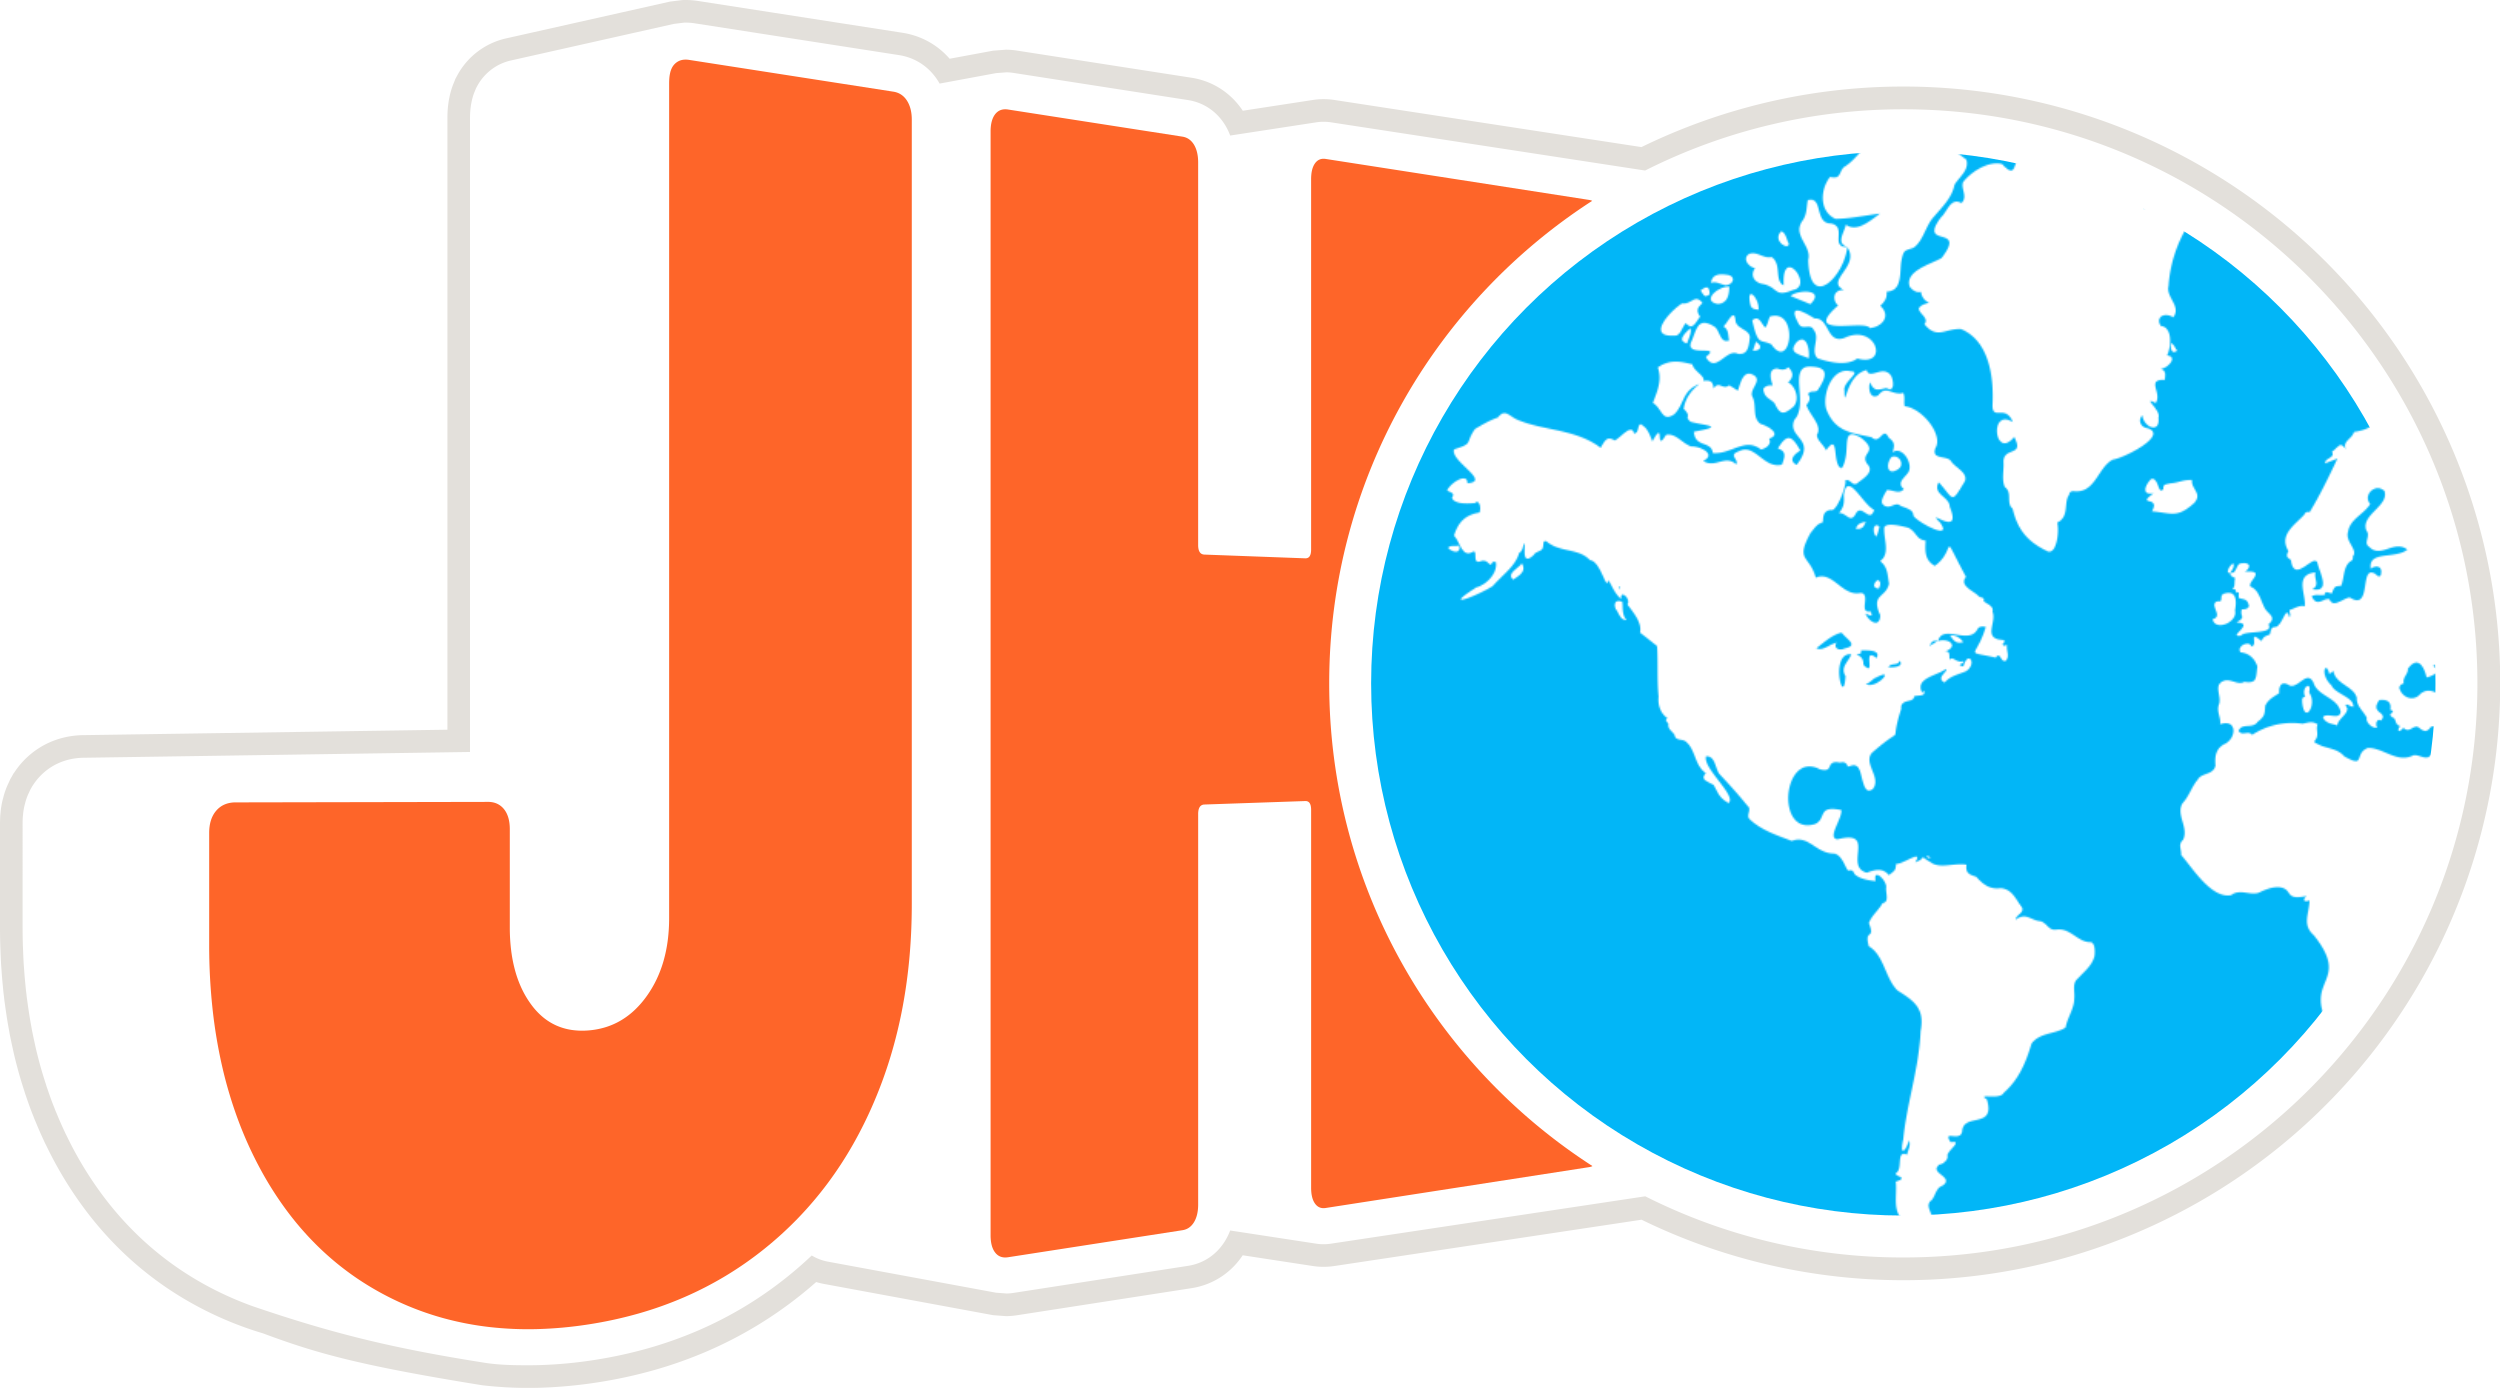 <svg xmlns="http://www.w3.org/2000/svg" id="jh-logo" viewBox="0 0 1624.781 902">
  <defs>
    <style>
      :root {
        --orange: #fe6529;
        --blue: #02b6f7;
        --white: #e3e0db;
      }
      circle#earth {
        fill: #02b6f7;
      }

      path#outer-stroke {
        fill: #e3e0db;
      }

      path#letter-j,
      path#letter-h {
        fill: #fe6529;
      }

      symbol#continents path {
        fill: white;
      }

      mask#continental-mask g {
        animation-name: rotate-earth;
        animation-iteration-count: infinite;
        animation-duration: 30s;
        animation-timing-function: linear;
      }

      @keyframes rotate-earth {
        from {
          transform: translateX(0%);
        }
        to {
          transform: translateX(-76.25%);
        }
      }
    </style>
  </defs>

  <symbol id="continents">
    <path d="M371.6,761.2h0c.71-.07,2,.57,1.76-.52C372.69,760.78,371.43,760.15,371.6,761.2Zm-58-373.59c-2.25,3.91,1.94,5.42,5.1,3.87,9.57-2,1.66-5.8-1.79-10.3-5.73,1.17-10.87,5.76-16.45,10.16C304.91,393.13,308,389.34,313.56,387.61Zm368.67,26.52c-1.73.53-3.35,1.8-2.75,3.49,1.87,5.91,9.18,8.61,13.58,3.3,8.86-7.21,16.71,8,26.06,1.59,9.32-4.08-7.56-10.77-10.48-14.6-4-2.89-7.56,2-11.64,2.28-1.37-6.32-5.49-14.63-12.1-5.55h0C685.11,408.3,681.31,410.23,682.23,414.13ZM366.4,763.77c-1.34,1.34-2.9,2.64-.11,3.34C366.29,765.85,367.38,764.3,366.4,763.77Zm649.38-313.26v.05c1,.16,2,.34,3.2.62C1018.28,449.14,1018.28,449.14,1015.78,450.51ZM711.7,401.58c-1.93-1.72-2-2.46.21-3.62-3-.62-7.14,3.6-10.55,4.71C704.91,406.54,709.36,405.59,711.7,401.58ZM172,351.14c.39.42.39,1.87,1.06,1.55C172.76,352.13,172.9,350.61,172,351.14Zm147.44,58.24c-3.7-5.82,2.07-9.35,3.73-14.16h0C308.85,393.76,318.24,431.47,319.44,409.38Zm35.17-9.94c-1.11,3.51-5.56,1.05-7.35,4.18C350.07,404,357.78,403.38,354.61,399.44ZM226.88,217.92l.26-.2h0l-.2.15ZM332.57,414.49c6.28,4.15,20.21-11.25,6.79-4.15C337.08,411,335.63,413.89,332.57,414.49ZM331,402c9,9.22-1.34-12.38,8.58-4.29,3.2-5.66-6.64-5-10.23-5,1,2.69-1.37,2-2.78,2.82h0C330.45,396.68,331.19,399.43,331,402Zm43-12.06c2-1.3,3.94-2.53,5.42-3.52C376.24,386.39,375.68,386.49,374,389.94Zm326.66,69.22c1.86-4.71,9.07-19.7-.71-16.81-2.6,3.34-3.94,3.52-7.38.95-3.63-3.66-6.37,4-10.56-.32-3.06,3.63-4.43,2-2.11-1.12-4-.95-1.72-4.33-5.27-5.84a3,3,0,0,1-1.23-1.55c1-1.48,3.48-2.25.1-3.1,1-5.38-2.32-7-7.14-6.4-6.61,8.94,6.09,7.42,1.16,13.3-3.06-1.65-3.83,2.57-2.56,4.71-3.52.49-7.67-3.9-6.72-6.47-2.32-4.54-6.93-7.74-6.51-13-2-7.6-13.79-8.76-15.23-17.48l-2.64,2c-2-9.14-6.75-.17,1.51,7.53,1.87,5.14,15,7.78,14,13.86-2.46-.53-6.72-3.69-3.87.91.25,4.16-5.73,6.51-6.5,11.15-3.38-1.23-7.46-1.16-9.32-5.34,2.6-3.45,10.76,2.18,11.53-3.41-1.86-9.54-15.16-10.24-17.69-19.24-4.47-8.55-10.27,5.1-16.07,1.72-4.68-2.88-6.58.81-6.13,5.28-3.69,2.35-7.28,4.15-9.14,8.3-.32,5.24-.18,6.72-5,10.41-3.13,4.78-9.88.24-12.31,5.77,2.46,3.83,6.12-.57,8.83,2.64a47.56,47.56,0,0,1,32.8-7.27c3.73-.74,6.23-1.87,9.75.42-1.58,3.48,1.69,7.42-2.39,11.29,6.43,4.93,14.49,3.38,19.69,9.5,14.21,8,6.16-1.72,15.2-5.38,9.85-.6,19.17,10.23,29.79,4.68,4.06-.77,9.55,4.78,12.12-1.69Zm-84.42-32.89h0c0-1.51-.39-3.34,2-3.34-3.17-6.12,4.5-11.11,2.5-2.85,5.59,7.57-3.13,21.5-4.5,6.19ZM830.8,235.17c-2.78,4.08,4.47,6.55,6.86,5.56C835.2,239.08,832.07,238.2,830.8,235.17ZM777,404.47c-4.78,8.79,7.32,11.36,8.48,2C782.09,399.05,785.15,399.68,777,404.47ZM751.59,470c-11.89-14.7-4.85,14.28,1.79,10.31,2.78,2.53-1.61,8.4,4.44,7.28,5.1,0,6.86-4.63,10.52-6.49C759.86,478.75,752.49,475,751.59,470Zm-46.18,20.61c8.05,13.26,6.68,24.06,22.54,34.43h0c-.28-11.46-7.31-19.38-13.26-27.5C714,485.37,688.1,457.47,705.41,490.61Zm41.43-58.4c-1.83,7.53,8.86,9.78,14.46,8.13,2.74-8.47-10.73-16.14,1.58-16.39h0c-2-3.48-3.2-4.25-5.24-.28-2.78-3.66-2.22-7.42-5.52-10.59-2.25-1.54-5-5.62.28-4.81.6-5,5.59-2.68,9.07-2.82a8,8,0,0,0-14.17-5c-4.47,4.19-10.27,5.14-5.91,12.49C741.39,421.27,753.59,424.94,746.84,432.21ZM634,359.49c2.28,6.05,8.93-.74,13.15-1.19,15.09,9.6,5.56-23,17.17-14.92.74,1.41,3,1.8,3.09-.17,1.23-5.07-3.06-6.33-6.61-3.48-1.93-12.1,15.58-6.16,23.81-12.49-8.61-6.79-17.3,6.08-24.94-1.94-3.87-2.42,1.27-7-1.68-10.41-4.08-10.27,14.87-16,11.74-25.71-5.8-5.7-14.38,2.64-9.28,8.37-4.12,6.75-13.12,9.74-14.39,18-2.14,6.61,6.79,11.57,3,16.25.66,2.22-1.09,2.71-2.15,3.52-4,3.8-3.38,10.48-5.31,15.37-3.59.32-4.43,0-6,4.92-1.72.11-4.92-2.25-4.47.81-3.22,1-5.47-.67-8.74,1.14h0C626.09,365.26,630.1,358.16,634,359.49ZM0,0V820H1252V0ZM1056,191c3.66,3.52,8.83,3.52,13.37,5.38h0C1070.36,210.8,1053.1,197.85,1056,191Zm-25-8.5c4.47,4.38,6.68,7.7,9.32.38,3.09,4.15,15.37,6.3,8.83,12.77v.07c-4.61,7-9.53,2.73-15.92,7C1022.76,204.8,1022.8,185.77,1031,182.5Zm3.47,24.84h0c3.65-.75,3.93-.49,3.51,3.91,14,1.49,9.18,16.21-2.6,5.49,1.54-3.31-.88-5.81-1-9.4ZM923.62,148.65c.88,10.31-12.8,4.84-17.83,10.95v.05h0v-.05C905.53,146.19,916.53,118.85,923.62,148.65Zm-35.45-44.22c5.8-7.49,7.81-1.23,11.68,4.41,1.09,3.57-2,7.3.46,11,4.6,4.18,9.53,6.64,7.24,13.93,1.9,16.1-8.12,14.31-17.59,5.24-.7-6.37-7.77-6.19-9.63-11.19C877.69,120.19,884.51,111.11,888.17,104.43ZM782.5,107.35c6.47,1.51,9.61-18.22,14-9.22,6.83,16.21-9,5.42-7.07,16.15-2,9.25-9.49-.45-16.07,8.55-10.62,2.85-4.5-9.27,2.82-7.64,2.11.28,1.65-3.2,2.32-4.78C778.66,108.16,780.6,107.74,782.5,107.35Zm-13.71-3.48c-1.06-6.93,2.5-10.52,7.25-15.37,5,8.3-3,13.61,0,19.9.87,2.26-5.88,4.37-8.06,4.26C760.66,111.39,760.84,103.13,768.79,103.87Zm-8.36,10.82a1.22,1.22,0,0,1,.27-.41,1.27,1.27,0,0,1,1.8,0h0C772.5,121,752.75,124,760.43,114.69ZM754,233.13c3.63-5.17,1.63-12.1,7.63-15.87,1.09-2.07-1-4.85,1.62-7.24,4-3.68,1.86-10.68,5.13-13.68,8.51-5.63,13-16.68,25.08-15.16,5-2,13.3-15.41,16.67-3.84-1,10.6-18.32,11.52-24.51,20-8,12.19-25,30.48-14.67,45C779.48,252.05,750.64,242.45,754,233.13Zm-14.78-126c8.52,10.29,7.21-2.25,14.39,4.29-2.06,3.49-5.35,6.23-3.73,10.7-4.89,3-12,1.76-10.83-4.82-9.8.07-5.29-6.79.12-10.13Zm6.69,156.17c-3.42-4.78-2-5.44.84-8,5.25,2.44,4.73,6.7-.89,8ZM625.6,130.56c2.11-4.69,10.37-3.69,14.56-1.69,1.65-4.14,2.32-6.92,7.24-4-1.3-6.23,2.92-7.63,7.57-10.63,2.35,5.28,4.15,6.26,8.23,1.94,21,2.94,17,17,1.44,22.94-7.25.14-15.41-13.47-12.66-1.34,9,5.33,8.33,13.47,15.47,20.33,6.44,4.61-5.84,14-11.11,8.23,4.82-3.72-1.54-22.3-4.54-13.72-2.22,8.8-4.51,17.56-6.51,26.42-4.11-2.39-16.6-16.64-8.76-24.48C626.33,152.56,624.89,139.28,625.6,130.56ZM576.92,336.09c5-.81,6.68,2.28,2.11,5.48,15.72-1.26-.84,7.74,4.4,10.1,4.57,2,6.08,9.07,8.4,13.47,2.15,4.05,8.23,5.88,2.43,10.62,4.08,6.93-15.16,3.66-17.83,7.36-9.61,1.33,10.09-8.2-3-8.59,6.9-3.87,2-3.34,3.59-8.58,2.36.2,5.84-.6,4.11-3.8-.91-2.95-3.48-2.64-5.69-3.34-1.27-.84.95-5.17-1.9-3.55-.57-1-.18-3.06-2.78-2.18,2.32-2.54,1-3.8,1.93-7.39-1.44-.81-3.48-1.16-3.09-3.52C574,343.34,572.9,336.05,576.92,336.09Zm-5.48.07c.95,2.71-.94,4.29-1.94,6.12C566.06,343.09,568.94,337.25,571.44,336.16Zm-10.08,24.62c4.14.67.71-3.69,3.94-4.89,8.65-2.85,8.34,5.45,7.25,10.9,2,7.29-12.56,13.93-14.56,5.67C565.65,370.56,554.85,362.47,561.36,360.78ZM309.36,85c7.1,1.48,5.41-2.15,8.83-6.26,10.2-6,14.48-18.43,26.48-20.72,8.68.44,16.68-.65,25.68-1C381.82,59.38,389.24,67.33,398,73.8c1.9,6.89-4.54,11-7.74,16.28-1.72,8.44-7.56,13.93-13.19,20.54-5.68,5.91-7,16.11-13.68,20.55-6.12,1.78-6.23,1.81-7.57,8-1.51,7.53,1.06,19.91-9.67,20.4.39,4.12-1.12,6.22-4.12,9.22,7.18,6.49,1.38,13.58-6.82,14.49-2.61-6-45.34,6.89-20.61-14.7-4.19-4-2.89-10.67,3.9-10-12.84-6.22,10.9-15.4,2-28.1-7.29-2.46-2.22-8.65-.78-14.46,7.16,5.21,15.69-2.57,22.16-7.21-9.83,1.2-19.23,3.31-29,3.45C302.25,107.31,302.89,93.28,309.36,85Zm78.51,184.54c2.56,4.29,11.18,7.45,9.18,13.12-9.32,15.58-6.93,11.77-17.06.77-4.36,7.88,7.1,9.32,7.17,15.94,8.85,21.59-17.23-.85-6.15,10.41,8.52,12.2-15.62-.78-17.48-4.72,0-4.71-6.48-4.81-9.54-7.1-2.85-.9-5.45,2.34-8.58,1-4.92-1.83-.81-7.21.92-10.51,3.65-.11,8.26,3,11-.6-4.57-3.77-.42-6.61,2.43-10.2,4.61-5.38-3.52-18.4-9.75-13.65,1.31-4.36,1.61-6.65-2.39-9.36h0c-4-8.28-5.55,4.94-11.25-.49-13-2.88-23.67-3.34-29.44-18.18-2.78-9.32,3.66-27.66,15.79-24.66,7.86.14-5.3,6.82-4,12.59.36,14.46.57-10.48,14.46-13.36,1.86,6.75,10.73-3.94,15.86,3.69,1.48,2.48,2.82,11.23-2.91,8-4.93.6-8,3.09-10.77-3.84-1.44,4,0,11.61,5.42,8.48,4.92-6.89,9.35.49,16.18-1.51,1.34,2.92.17,5.8.91,8.62,11.61,1.44,25.29,18.78,19.95,27.33-2.72,7.61,7.18,4.55,10.05,8.21Zm-38.6-2.44c4.81-2.15,8.82,4.6,4.6,7.66-7.28,5.08-8.51-2.83-4.6-7.68Zm-9.77,51.53c-2.16-.88-3.06-9.61,1.94-6.55a22.25,22.25,0,0,1-1.94,6.53Zm1.66,33.9c-4.6-.14-3.52-3.94-.6-5.66,2.44,1.81,1.16,3.69.6,5.64ZM326.58,303c-4.05,8.16-6,.21-11.5.43,3.2-3.47,3.65-6.83,3.2-11.47,2.22-16.64,12.31,6,19.77,9.39C335.37,310.16,330.52,298.1,326.58,303Zm6,6.2h0c-1.62,4-2.82,4.85-6.44,4.44,1-3.19,3.4-4.07,6.4-4.49ZM298.83,184.56c-2-4.72-7.18.21-9.68-3.84-8-14.21,3-8.19,10.13-3.76,9.89-.62,7.64,17.06,19.6,12.59,20.61-9.6,29.37,19.24,8.19,13.47-6.72,5-18.18,2.5-25.78-.14C296.22,197.92,303.22,189.9,298.83,184.56Zm-40-6.4c4.43-3.56,5.7,2,8.34,4.67,1.58-1.14,2.07-5.2,3.2-7.14,19.24-5.45,13.68,36.65.88,18.12C264.18,190.16,262.63,195.43,258.83,178.16Zm.4,19.87c.78-2.39,1.38-4.12,1.94-5.88,4.06,2.22,3.94,5.77-1.94,5.85Zm-1.87-31.1c-2.26-11.88,6.26-2.77,5.52,4.37C258.7,170.73,258,170.24,257.36,166.93Zm14.77,53.52c-1.37-3.9-3.23-11.11,3.17-10.9,2.57.92,4.82,1,7-.84,3.69,3.55,3.13,6.86-.21,9.78,5.73,2.93,8.08,13.38,2,17-5.59,4.61-7.73,3-10.73-3.39-3.09-3.31-6.54-3.27-7.38-9.18,1.48-2.47,3.69-2.47,6.15-2.47Zm11.55-58.09c4.91-4.32,23-4.5,12.91,5.31h0c-4.09-1.67-8.22-3.37-12.91-5.31Zm4.05,29.94c6.5-5.81,8.65,5.45,7.77,10.55h0c-6.23-2.75-13.77-3.29-7.77-10.55Zm3.69-78.77c3-4.08,2.57-8.72,3.49-13.47,10.28-2.71,4.09,15.16,15,15.16,10.94,2.15-1,15.48,10.65,15.34-1.83,18.72-24.58,42.28-25.34,8.27,2.43-9.12-10.58-15.83-3.8-25.3Zm-13.8,6.76c3.16,1.13,3.34,5.21,4.88,7.81h0c.74,5.07-11.11-1.23-4.88-7.81Zm-21,14.85c5.1-2.18,9.56,3.16,14.73,1.9,6.83,4.46,1.69,15.79,7.92,18.39-1.55-26.87,19.91.53,6.11,3-12.87,5.36-9.29-2.1-20.37-4-5.06-1.13-7.63-5.59-4.39-10.13-4.14-.86-8.44-6.16-4-9.16Zm-8.69,43.17c.46,5.51,9.33,5.75,9.33,11-.64,5.2-.95,11.57-7.78,10.65-7.53-3.87-14.35,13.5-20.86,2h0c11.46-8.58-15.34,1.2-9-10.71,3.27-8.34,4.29-15.15,14.35-9.15,4.12,2.5,3.55,11.26,9.85,9.15-.88-3.2.07-6.68-3.69-9.08,2.87-2.66,7-12.3,7.8-3.86Zm-31.45,14.81c-7-1.58-1-7,2.15-9.78,1.05,2.52-1.27,6.81-2.15,9.78ZM242,148.56c6.08.4,5.34,6-.22,6.83-3.62-.42-5.78-2.71-9.78-1.59C232.77,148.39,237.1,147.86,242,148.56Zm1.87,7.75c0,5.34-1.13,10.83-7.39,11.25-11-1.86.19-11.71,7.41-11.25Zm-12.74,5c-3,1.87-3.24,1.76-5.87-2.6,4.31-3.14,5.68-2.54,5.89,2.63Zm-18,5.88c6.61.8,8.23-6.58,13.4-.25-3.38,3-4.4,4.85-1.58,8.9-2.89,3.34-4.65,9.32-9.33,4.18-2.53,2.57-3.44,8.83-7.8,8.09-18.07,1-2.14-16.22,5.36-20.89Zm-15.69,41.6c7.67-5.34,14.6-3.94,22.51-2,.63,4.45,9.06,7.85,6.91,11.05l.18-.12.4-.3-.35.27.36-.24c3.76-.21,6,.08,6.17,5.14,3.55-5.59,6,1.23,10.23-2.22l5.63,3.52c1.82-5.41,3.71-14.6,11-9.6,4.31,3.55-3.49,8.72-1.69,13.3,3.23,5.62-.37,14.21,5.63,18,4.71,1.27,13.85,6.72,5.34,9.5,1.94,3.37-1.9,6.47-5.34,7-10.24-8-18.86,3.13-31.17,2.39-1.12-8.34-11.54-3.17-12.38-13.9,20.37-3.69,9-3.65-2.11-6.43-4.75-4.22,1.41-2.36-4.5-8.48,1-6.95,5.13-12.16,10.26-16.14-11.39,4.45-9.52,12.53-16.18,19.54-8.26,5.79-7.88-3.52-14.1-7.21,3-8,6-14.64,3.25-23ZM61.26,326.17c.67-2.15,4.82-.92,7-1.65C69.91,330.17,63.83,329,61.26,326.17Zm42.24,20.54c-4.75-3.83,3.27-7.21,5.56-10.59,3.17,5.38-1.69,7.81-5.56,10.59Zm66.62,19.14c-1.62-3.87.18-6.51,4.29-4.61.35,3.94-.39,8.23,2.71,11.75-4.18.14-4.89-4.58-7-7.14ZM481.24,591.34c-1.44,6.16-6.72,10.1-10.73,14.53-4.11,3.24-1.86,8.65-2.43,13.15,0,6.58-4.43,12.21-5.62,18.79-6.86,4.43-16.57,3.09-22.13,10.41-3.52,11.85-8.12,23.32-18.08,32-2.32,5-18-.07-10.94,4.32,5.88,19.67-15.47,8.23-16.07,20.83-1.37,7.24-13-1.55-7.49,7,9.07-1.44-3.31,6-2,9.18.25,2.25-2.88,5.1-5.27,5.31-7.36,5.63,9.7,7.71,2.39,13.51-4.79,1.62-4.68,6.16-7.39,9.53-4,2.82-1.12,6.47-.1,10.06.31,5.95.84,7.21,5.27,10.13,8.94,2,2.32,6.3-3.69,6.58-1,6.37-13.4-4.33-16.71-6.75-2.85-1.34-3.13-1.8-2.78-4.79-4.57-4.18-2.11-1.4.78-2.11-8.87-3.66-5.07-16.07-6.12-25.08,9.63-3.13-2.36-3.09.45-5.87,4.22-2.53-.6-14.81,6.93-11.61.42-3.09,2.5-5.73,1.27-9.35-2.68,8.16-6.19,10.23-3.8-.78,2.29-23.53,10.23-45.83,11.25-70.1,2.75-14.42-3.55-19.38-14.91-26.42-8.09-7.81-8.76-23-18.71-28.77-3.34-12,4.57-3.62,0-15.09,1.83-5,6.16-8.12,8.94-13,4.68-.64,1.76-6.86,2.32-10.24.42-4.61-8.79-13.15-6.86-4.08-4.4-.42-10.83-1.44-13.82-4.71-.43-1.41-1.34-2.68-3.45-2.18-1.79,1.26-3.76-10.34-9.92-11-11.71-.11-16.39-12.38-27.26-8.2-9.6-3.62-20.4-7.14-27.79-14.49-1.83-2.64,2-6.23-1.23-8.55-5.73-7.17-11.92-13.93-18.11-20.5-2.78-3.8-2.57-11.89-8.66-11.44-2.25,7.74,20.44,25.89,14.6,30.39-6.54-3.9-6.58-6.64-9.67-11.78-4.82-2.74-8.69-3.55-5-7.7-7.49-4.89-6.5-15.34-13.19-20.61-2.07-1.69-6.4-.29-7.07-3.87-1-2.54-4.75-3.94-4.08-7.28-.24-1.52-3.16-2.33-.56-3.94-4.57-2.89-6.44-8.62-5.84-14-1.09-10.63-.32-22.94-1-32.89-3.83-3-7.14-5.77-11.08-8.69,1.27-6.54-3.76-12.35-8.19-18.33,2.63-3.51-5-10.23-4-3.51-4.23-3.41-5.77-8.16-8.34-12.31-1.41,8-4.75-12.24-12-13-7.49-8-19.35-4.75-28-12-2.78-1.41-2.11,1.83-2.57,3.62-.49,3-4.57,2.36-6,5.07-7.7,7-5.55-3.31-5.8-7.74-1.72,2.11-.84,4.82-3.52,6.15C104.61,338.14,98.21,342,90,351c-9.67,6.05-34.22,15.83-10.52.77,6.58-1.82,13.83-9,12.77-16.39-2-.49-2-.49-3.45,1.8-1.93-1.48-3.09-3.45-6.22-2.54-6.65,3-1.13-8.89-6.12-5.62-6.3,3.13-7.74-7.18-11.47-10.87,2.71-9,7.63-13.61,16.5-15,1.37-2.92-.18-8.94-2.78-6.23-4,.35-13.89,1.09-15.06-3.58,2.26-2.61-.94-3.52-3.13-4.44,1.55-4.64,13.3-12.34,13.16-4.85,15.93-1-11.43-14.42-8.65-22,13-4.12,6.82-3.49,13.54-13.19,5-3,9.46-5.63,14.91-7.5,4.5-5.91,7.39-1,12.17,1.2,16.82,7.49,38.34,6,54.66,18.5,3.45-6.4,4.75-7.1,9.15-4.82,3.76-1.58,11-11.54,12.56-4.36,3.27-.84,2-4.54,4-6.23,4.47,2,6,6.34,7.88,11.22,8.58-15.65,1.16,8.45,8.9-4.25,6.26-1.3,10.55,5.63,16.28,7.53,5.39-.32,17.06,5,7.81,9.42,8.13,5,14.21-4.36,21.53,2.25,1.9-3.69-5.91-5.94,2.22-8.72,9.92-4.92,15.75,11.82,27.5,8.9,1.69-5,3.34-8.34-2.67-10.59,6-9.6,8.93-8.69,14.6,1.41-3.87,2.36-8.09,6.26-2.43,9.32,13.68-17.34-6.51-17.2-1.44-29.3,9.6-10.13-4.4-34.72,10.13-34.61,12.45.24,11,6.08,5.38,14.84-1.51,2.71-4.89,0-6.61,3.06,1.79,2.43,1,4.82-1.06,7,1.62,6.26,10.76,13.54,6.79,19.45-.11,3.38,4.4,6.65,6,10.06,9-12.52,3.52,10.1,10.13,11.72,6.86-10.7-1.83-28.32,12.56-19.81,12.24,9.64-1.06,9.39,3.9,16.85,5.31,5.24-2.5,9.57-6.26,12.59-3.31,2.47-4.75-3.37-8-1.68,1.72.95-5.35,20.92-9.15,19.1-4.75.52-5.17,3.72-5.28,8-4.15,1.27-5.27,3.76-8,6.93-10.13,18.54-.84,14.07,3.38,29.09,11.25-4.71,17,12.52,29.19,9.92,7,.6-1.83,13.54,6.4,12,1.8,4.15,0,2.64-3.34,1.41,2.67,6,9.67,9.25,9.6,1-6.26-13.86,3.7-11,5.77-20.4-1-5.56-.77-11-5.84-14.67,6.86-4.64,2.22-14.53,2.71-21.67.42-4,14.14-.67,16.25.28,4.93,2.89,4.72,7.5,10.66,8-.35,6.93-.74,12.6,5.94,16.5,14.92-10.8,3-24.69,20.3,7.14-4.78,5.73,5.14,9.18,8,12.35,1,1.3,4.5.63,3.37,3.37,2.32,2,6.86,3.2,5.84,6.93,2.64,6.3-4.85,15.13,3.13,17.8,2.29.78,7-.14,3.41,3.13.57,2.22,2.18.39,2.89.85-.53,3.94,1.86,6.75-.6,9.88-3.24,2.29-3.9-6.54-6.65-1.83-20.93-4.82-12.84,1.09-6.54-20-2-.36-4.19-.53-5.42,1.51-5.38,10.55-22.69-3.69-25.6,7.67,7.28-2.25,13.89,3.66,4.22,6.89,3.8-.88,3,2.29,3.23,5.38,2-3,4.4,2.29,8.8.85,1.61,1.65-5.88,2.25.28,3.3,2.74-10.55,9.18-2.11,1.83,3.13-4.79,2.15-10.42,3-14.11,7.46-6.26-3.31,3.06-7.56.78-8.83-5.25,4.29-20.69,5.88-15.27,15.58.28-.84.25-1,1.2-1.3,1.12,3.77-4.19,2.57-6.58,3.52.28,4.47-9.11,1.2-8.34,8.13-8.69,27.19,4.47,8-19.06,28.59-5.74,6.83,6.29,15.9.74,23.36-6.83,5.52-6.62-10.31-9.68-13.93-2-2.32-4.11-1.16-6.68-.49-.81-2.54-2.5-3.34-5-2.61-10.38-2-3.1,7-13.23,4.3-24.19-12.41-29,43.38-3.33,35.71,8.16-3.3,1.16-12.56,17.34-9.18.63,5.74-9.6,18.33-2.46,19,25.71-6.54,3.73,17.8,19,21.7,5.27-1.9,10.27-3.37,14.35,1.59,4.29-3.2,4.29-3.2,4.75-7.39,4,.74,18-10.1,12.38-.92,8.83-3.27.74-5.38,10.73.39,5.38,3.8,15.51-.17,22.58,1.16-.78,5.52,2,6.47,6.29,7.81,4.08,4.5,8.52,8.44,15.73,7.46,7.88.31,10.34,8,13.89,12.2,2.18,3.77-3.83,5-4,8.27,6.82-5,9.53.39,16.28,1,4.54,1.41,5,6.23,10.31,5.42,9.35-1.24,13.89,8.61,22.51,8.19C481.63,583.19,481.63,588.56,481.24,591.34ZM396,387.27c-4,1.07-5.73.17-8.58-4.3C391.26,382.62,393.73,384.56,396,387.27ZM374.5,527.08c-.33,1.48-1.46.11-2.36-.21C372.42,525.54,373.65,526.87,374.5,527.08Zm93.26-237.84c-1.69-.07-2.81.45-3,2.35-3.8,5.1.46,14-7.77,18.12,1.58,4.85-.32,22.3-7,18.22-12.06-5.88-18.78-13.62-21.91-27.26-4.54-3.73,0-10.48-5-14-2.43-4.82-.53-11.36-1-16.7.35-9.92,13.79-2.82,7-16-12.88,15.62-16.58-19.31-.88-9.63-4.86-12-13.26-.56-13.23-10.94.95-18.32-2.11-41.89-20.51-49.56-10-.56-15.65,7-23.77-3.2,5-5.52-12.52-9.78,3.09-13.89a8.5,8.5,0,0,1-5.27-7.07c-3.38.7-5.46-1.13-7.32-3.27-3.59-10.24,13.68-14.71,20.68-18.72,17.06-22.19-15.83-5.73-.45-26.38,4.36-3.87,6.15-13.19,13.36-9.32,4.29-4.25-.46-9,1-13.57,5.41-7,16.77-14,25.36-11.82,12.73,13.5,3.37-10.17,19.87-3.13,1.2-19.32,23.15-28.13,38.9-32.13,12.84,1.69,30.71.14,34.4,16C536.4,69.69,525,79.75,504.15,79.22c-1.41-.21-3.1-.67-4.75,1.23,8.62-.39,12.42-.1,11.26,9.46,4.88.11,4-3.73,4.25-7.35,4.75-1.09,9-3.48,8.65,3.27-1.38,7.27-9.47,11.25-10.31,19.58,8.09-1.51,11.47-7.59,15.3-13.47,6.65,5.91,6.61-5.2,12.52-4.18,10.27,1.9,17.13,10.13,8.79,17.8A86.79,86.79,0,0,0,529.36,156c-1.79,7.18,8.62,13.33,3,20.23-5-3.38-11.67-.71-8.16,5.52,8.13,1,6.79,13.65,4.26,19.31,7.17.63.63,8.26-4.12,8.69,4,1.54,2.64,4.29,2.68,7.1-12.56-.42-1.62,8.41-6,15.09-9.5-4.71,3.73,4.72,1.79,9.5,1.27,10.59-9.57,6.44-10.48-1.55-3.34,3.62-.67,8.06,3.62,8.48,13.4,4.54-15.33,19.31-22.86,20.36-9.81,5.13-11.26,22.12-25.33,20.51Zm67.3-91.35c-3.77,2.67-4.56-1.23-4.07-4.93,2.22,1.16,2.64,3.45,4,4.93ZM518.59,302.32c5.91-10.49-10.83-3.1,1.1-11.72-8.17,1.55-5.62-5.34-1.62-9.28,5-1.45,4.5,11.15,7.91,6.47-.32-3.34,2-2.89,4.22-3.62h0c7.16-.65,7.53-2.29,14.42-2.23-.73,5.88,6.9,8.62,1.52,14.88C534.7,307.17,531.22,303.32,518.59,302.32ZM738.05,649.56c-13.9,2.65-10.24-14-7.39-21.35-1.3-4.43-1.69-9.57,3.31-11.78,10.9-3.8,14.14-22.48,17.48-.81C743.36,624.06,746.88,642.1,738.05,649.56ZM848.19,547.27h0c-7,2-5-10.27-3.33-13.15C848.54,536.9,855.05,544.42,848.19,547.27Zm204.6,170.39c-2.43-12.38-7.07-10.17,5.1-9.92,8.3-1.74.17,17.38-5.1,9.92Zm11.67-22.36c-4,.57-6.26,3.7-9.42,5.88-5.81-6-17.8,2.11-21.32-9.43-3.51-10.83-13.93,7.81-6.75-14.11-10.59,16.47-4.43-2.63-16.43-4.53-8-1.83-20.68-.64-26.48,5.84-3.66,4.29-11.82-.21-15.59,4.64-3.76,3.2-9.49,2-12.1-2.57-.1-3.73,3.1-7,.6-10.83-2.54-8.18-7.7-15.18-6.54-23.18-2.36-19.07,23.29-11.15,27.58-23.67-1.06-3.68,3.13-5.89,4.53-1.88,0-2.13-.52-4.17,2.29-4,2.43-3.87,9-11.15,12.73-4.75,2.89,2.11,6.23-4.08,6.65-6.72,10-3.65,7.21-2.56,18.43-1.12,8.76.18-9.25,8.65,4.33,12.91,17.11,13.93,7.91-11,16.11-17.52,3.55,15,8.87,8,10.87,21.74,1,7.28,9.74,7.91,11.11,14.91,4.54.6,11.47,12.42,12.63,17.31,3,14.56-8.16,29.33-13.23,41.08ZM972.91,506c2.14-.38,4.25,2.08,6.4-.14.8,5.35-2.89,9.92-1.2,14.78h0c1.91.33,3.8.62,5.91,1-.32,6,9,2.85,4.68,11.33-.21,3.09-9.29,3.52-5.1,6.36,12.31-11.22,11.92,13.79,1.55,8.13-2.86-2.29-1.66-7-6.86-2.53-3.34-2.61.91-3.91,2.49-5.74a6.13,6.13,0,0,1-2.14-5.13c-3-1.34-.77-3.8-1.65-5.66,3.79-.67,7.21,2.56,7.56,5.1,1.09-4.37,2.07-8.52-4.64-8.52-5.93-3.34-.32,1.69-4.93,3.1-2.81-3-2.81-3-1.65-7.88C966.4,518.82,973.75,510.94,972.91,506Zm5.2-22.26c-1.58,4.22-3,8-4.5,12.1-3.69-5.84-1.61-11.56,4.5-12.09Zm59.73-70.11c2.85-6.58-1.09-6.54,2.67-10.16,4.36,6,7.11,7.38,14.11,6.75-2.11,1.16-5.46,3.83-.81,3.41-2.64,2.82-7.25,2.08-8.52,6.51-3.48-1.51-4.71-3.17-8.54-1.51,2.87,1.79,3,5.27,3.87,8.61,2.07,6.52-4.4,10.77-3.52,17.52-1.48,6-6.4,4.43-11.93,5.1-2.39,6.65-5.9.85-8.61,5-3.63-1.53-3.06,3.87-6.66,1.42-1,2.78-1.39,5.91-4.39,7.28-3.27.88-2.28-3.66-2-5.66-3.24-.57-2.54-4.47-.18-5.39,6.26-8.26,17.76-4.46,20.26-14.56,10.1,4.36,8.3-12,14-16.32-6.33,2.53-5.87-7.14.25-8Zm30.92,184.85c-8.31,6.65-15.52-10.55-21.43-7.42-2.21,1-.7,4.89-4.53,4.78-2.64-.14-5.49.07-7.35-2.43-3.17-2.78-13.34,1.06-5.49-5.38.24-9.85-28.53-8-17.31-14.56-10.29.32-5.59-11.36,2.55-5.84,1.86,1.65.6,5.52,3.1,7,3,2.11,5.36-2.36,8-3.59,10.41-.77,22.58,4.79,29.51,12.7,2.71,1.13,3.94,2.74,2.5,5.06,3.13,3.74,6.08,7.51,10.45,9.69ZM1004.11,575c5.17,6.9-4.61,2.78-8.24,1.62C997.91,574.39,1002.24,573.44,1004.11,575Zm-5.56-5.77c-8.27-2-1.19-15,.81-6.61-1.23,2.38-3,3.86-.81,6.6Zm-3.84,23.6c-3.9,4.75-19.31,10-8.68,1.13-1.46-.88-1.25-1.41-1-3.23h0c5.56,3.19,3.33,1.22,7.57-1.48-1.54,4.07,3,1.5,2.11,3.57Zm-31-1.44a54.71,54.71,0,0,0,20.17.18h0c-1,5.3-37.52,4.31-20.2-.19Zm10.68,6c-1.49,2.32-3.18,2-6-1.4,2.49-.67,4.24.18,6,1.44Zm7.82-28.49h0V569h0c-9.78,3.33,2,10.07-1.27,15-2.18,0-2.29-2.88-4.78-2.57a4.11,4.11,0,0,0-2.82-4.46c-.56,3.09,1.94,8.09-3.3,6.93-2-11.54-3.19-6.93,1-19.63,4.36-5.39,10.69,2.07,15.93-5,.77,1.12,1.37,1.93,2,2.81-3,7.32-14.21-.74-17.27,5.59,1.84,4.76,9.83-4,10.43,1.32Zm-11.63-38.52c1.54,4.9-4.82,6.53-7.58,9.89v0h0c.38-2.42,4.11-7.14,7.55-9.88ZM965,547.22c6.79,3.56.56,3.42-.28,8.27,6.58,14.57,2.92,1-3.73,16.57.3,3.81-5.58,11.4-8,5-2.55-.49-7.35,2-8.55-1.26-5.86,1.93-3.26-3.59-6-6.27-2.57-1.19-2.53-3.62-2.78-5.8h0c-.07-3.94,3.66-5.14,6.83-3.43.67-1.68.7-3.9,2.92-3.9,4.15-.35,5.14-5.7,9.46-5.88C958.28,547.86,961.41,540.61,965,547.22Zm143.1-209.88h0c.17-2.67,1.86-3.51,3.38-5.06,2.34,3.06-1,3.23-3.42,5.06Zm25.14,389.74c-1.31,6-7.11,7.64-12,9.64,2.5-3.69,1.41-4.08-2.32-5.24h0c-1.58-8.41,11.11-12.84,14.71-19.41,3.94-3.06,1.93-7,8.19-4.44,7,4.26-7.53,15-8.62,19.45Zm18.52-23.65c-1.16,2.76-2.32,6.1-4.79,8-5.27-3,.6-3.87-5.27-10.06,6-6.55-.55-13.19-4-19.55h0c5.45,1.19,6.84,5,7.66,9.4,1.86-2.15,3.23-1.09,3.62.85,1,3.83,3.26,3.16,6.26,1.65,4,4.78-1,6.89-3.52,9.71ZM1185,288.92h0c-1.3,21.7-13.51-3.2-18,1.23-2.25-1-2.25-1-4.5-6.3-1,4.89-.28,14.32-9,12.74,15.06,22.83,2.64,11.75-7.74,18.5-6.36,2.14-13.12,13.93-17.73,11.68-4-3.42-8.33-.78-10.27,3.51-1.51-5.59-3.23.5-7-1.19-3.76.56-2.42,8-6.54,10.13,3.8,1.83,5.31,3.06,2.29,6.65,2.74,2.14,2.92,3.2,1.4,6-7.77-2.19,1.83,9.6-6.75,8.89-2.43.64-2.46.6-2.57,3.06,1.13,4.54-5.59,3.87-5.59,8.8-3.48,7.31-6.75,7.81-7.28-.67-4.08-14.28-3.17-28.07,8.44-35.46,3.31-7.14,10.84-11.29,14.6-16.81,1.23-4.92,2.57-14.31-1.06-2.14-5,2.18-12.48,12.38-10.44.14-6.62-3.7-22,11-13.76,15.51-20.47,3.55-6.71,1.19-19.83-2.78-3.13,6.19-16-.74-21.67,4.57-7.11,7.81-13.65,16.11-21.63,23,1.09,1.69,2.39.32,3.76.63.49,1.45,1.27,2.89,3.38,2.08-.25,5.94,4.32-3.06,7.42,1,2.11,4.3,7.6,5.28,6.19-.77,5.59,3.84,6,20.16,7.32,26.87-10.87-3.27-1.17,9.89-2.68,13.83-12,1.16-2.88-2.61-5.56-15.55-1-35.46-2.77,22.37-26.27,31-10.24-5.14-8.62,7.7-16.71,11-4.85,4.61,7.92,10.7,4.12,17.84-2.64,4.5-11.65,8.72-10,0,.42-2.74-2-4.68.78-7.14-11.82.28,1.4-17.62-16.57-4.71-2.15-1.94,2.11-6.09,1.69-9.57-5.67,2.78-8,6.09-12.38,9.36,3,8.19,8.86,1.37,15.47,4.46-.17,5.07-6.72,1-8.12,6.3-6.51,5.45,12.38,15.9,2.64,20.65,11.81,1.23-11.89,28.63-18.22,27.79-29,7.52-3.35,6.29-18.3,15.19-7.91-3.59,1.41-5.94.18-10.62-5-1.65-14.28,4.15-10.69,9.25,10.66,10.48,15.3,20.72.74,29.4-6.79,7.11-3.84-2.6-10-4.22-2.85-3.44-5.91-5.31-8.62-7.77-2.46,2.18-5.21,8.86-3.17,12,4.19,7.42,13.86,11.19,12.6,20.75.66,2.53,3.94,6.51-1,5.42-.53,1.83,1.44,1.44,2.14,2.57-.74,3.83,2.53,2.64,4,6.79,2.29-2.89,4.43-.43,5.52,1.65-10.62,18.68,14.64,8.48,23.43,16.28,14.46,9.19-24.2,1.06-28.81-2.07,1.51-5.28-12.13-8.27-13.82-15.44-5.07-8.94-12.77-15.76-17.91-23.78,9.64-3.13,12.91,8.72,20.79,11-6.36-5.45-3.51-14.91-11.25-19.38,0-8,2.25-16.35-1.94-24.06-.77-7.35-9.07,6.3-11.43-2,3.8-9.25-6.82-13.15-8.83-20.92-3.94,6.08-11.61.52-13.86,5.9-10.62,11.75-22.61,15.13-22,32.4-11.57,28.42-23.32-24.2-23.81-35-2.92,7-8.76,1.86-11.51-2.11,7.25-2-7.42-3.66-6.71-10-3.56-.14-6.48-.57-9.61-.5-4.74.82-14.13,0-22.75-2.2-.38,8.17,18.21,7.91,7.21,17.29-3.27,5.7-6.76,10.56-13.79,13.93-1.9.92-4.82.78-6.23,2.32,0,2.08-1.62,2.26-3,2.61-11.54,3.3-44.39,17.27-10.8,13.08,15.12-6.72,9.6,2.18,5.56,11.86-9.37,22.67-46.16,29.59-29.44,58.19,4.22,15.76-5.17,19.27-15.69,27.47-5.63,7.81,8,16.53-7.88,21.7.1,13-13.47,28.92-25.82,31.77-6.51-3-13.54,3.76-19,.31-3.09-.1-5.24-4.82-2.46-8-4.33-11.33-13-21.11-13.19-33.91-21.11-34.61,13.72-30.29-11.61-62.26C616,571,620.72,564.33,621,555.15c-3.45,1.44-4.86-.11-1.9-2.82-15.2,3.13-8.23-4.53-17.73-5.69-4.92-.29-9.29,1.61-13.61,3.65-5.84,1.73-12-2.81-17.69,1.48-13,2.53-25.58-18.36-32.47-26.06.14-4.29-2.25-6.58,1.23-9.92,3.87-8-5-16.5-.28-23.85,4.22-4.5,5.84-10.62,9.81-15.27,2.5-4.57,10-2.81,11.5-9-.35-5.38-.24-10.87,5.74-14,8.23-3.73,8.55-16.81-2.71-12.94.6-4.61-2.32-8.06-.88-12.56,2.32-5.42-3.73-12.73,2.92-15.51,4.4-2.15,9.43,3,13.68.49,8.55,1.34,7.49-2.67,8.48-10-1.79-5.38-5.45-8.58-11-9.21-2.71-4.33,6.3-7.85,7-3.8,5.07-.74-2.53-11.19,6.69-3.48,1.37-2.71,1.37-2.71,5.45-4.36.63-1.9.49-4.47,3-4.75,5.24.28,7.53-15.62,9.6-6.4,1.59-1.73-.49-3.38.49-4.86,3.56-.91,6.09-3.23,9.61-2.28.91-7.81-7.11-20.48,6.89-22-1,4.46,3.1,8.26-2.07,11,12.06,2.08,5.27-9.81,3.48-16.74-1.83-7.88-15.3,14.14-17.31-2.32-3-2-3.13-2.57-1.65-5.84-6.44-10.45,4.12-16.89,10.2-23.5,1.27-2,1.27-2,3.66-1.83,6.79-11.25,12.38-22.79,18-34.72-2.64,1-5.28,2-7.88,3.1-.92-3.27,6.93-3.66,4.29-7.46,4.92-3.83,5.28-6.89,9.11-1.61-2.57-5.42,4-6.69,5.28-11.4,9.46-1.09,15.3-5.88,21.84-10.94.32,9.71,8-3,17.76,7.81-4.64,4.92-4.46,7.49,2.78,4.47,8.23,8.51,28.81,11.25,29.16,27.08-4,10.87-17,3.94-24.87,1.93,7.6,5.39,1,19.67,13.33,20.37-6.64-9.6-4.92-12.35,8-6.33-4.08-6.09.7-8.83,5.34-12.84,3.91.42,11.86,1.86,6.9-4.71-2.18-4.51,1.09-9.68-3.13-14,5.87-.21,10.06,1.62,12,7.31-1.4,1.62-4.78.43-4.89,3.17,3,5.45,8.66,8.55,8.83-1.94,7.74-3.06,18-16.49,21.21-5.13,3.31-3.76,10.06-1.69,14.25-6.12.21,5.84,1.55,1.69,5.1.28,0-6.75-12.17-8.9-5.45-14.63,3.37,3.27,6,6.93,10.9,7.7,4.64.74,18.85,13.75,19.1,10-7.63-12.81-3.94-6.65-5.42-18.22-3.9-5.42,3.59-7.92,4.61-12.67,2.78-5.7,1.27-16.07,9.25-16.81,3.34,3.41-.77,7.1,5,8.79.49,6.76-3.06,11.72.18,18.22-1.62,13.72,7.35,27.79-6.4,37.32,8.23,7.14,12.8-12.31,11.22-19.06-7.74-4.57,1.37-14.11-3.31-20.19-4.12-6.61,8.27-10.17,3.45-16.89-3.1-9.53,8.12,2.08,4.89,7.92,4.53-.21,2.63-10.13,7.31-4.75,5.6.39,10.34,9.18,12.84,6-3.62-5.63-7-9.74-7.42-17.31,32-6.33,10.76-3.41,25.61-21.56,4.18-4,11.39-3.62,14.52-8.93,2.43-3.17,7.64-.88,10.77-3.73,3.13-1.55,3.51-.74,3.41,2.92,7.63-1.13,3.59-8.06,11.64-6.65,0-9.18,9.64-22.62,17.38-12.13-13.12,8.75,11,.91,1.4,12.06,10.28-8.3,28.5,3.76,21.5,18.4-6.34,8.12-15.38,14.49-21.57,21.77,1.52.39,11.54,0,8.34-5.45,2.11-6.72,6.33.74,10.8.56.53-4-2.25-4.78-5-6.4,2.32-3.62,2.88-3.76,7-2-1.44,3.87-.31,6.61,1.48,10.41,7.53-4.43,14.35-2.29,16.78,4.26,7.81,3.06,12.7,3.58,11.5-6,34.16,1.83,13.19,16.18,25.85,30.46,4.72-4.68,2.82-16.46,9.33-6.83,5.31-2.28,11.64-.87,18.46-1.54-3.83-11.79,1-6,3.24-12.56,10.27.81,18.85,4.71,28.74,6.65-1.45,9.14,8.47,5.31,9.28,12.73,7.85-3,27.26-2.46,22.16,9.88,5.73,4.79,15.55-.07,22.72,3.77,2.29-3.7,4.37-6.58,8.73-3.52-2.18,5.49-6.9,3.8,1,8.55,4.43-1.23-.78-7.32,1.4-11.15,17.87-.46,32.5,9.49,44.15,22.05a5.85,5.85,0,0,0,5.8,3.38C1189.77,275.22,1197.47,287.81,1185,288.92ZM931.75,573.44h0c3.19-.16,4.24,3.7.81,3.45C930.94,576.33,931.75,574.89,931.75,573.44Z"/>
  </symbol>
  
  <mask id="continental-mask">
    <g>
      <use id="first-shift" x="880" y="30" href="#continents" />
      <use id="second-shift" x="2120" y="30" href="#continents" />
  </g>
  </mask>
  
  <circle id="earth" mask="url(#continental-mask)" cx="1236.978" cy="444.139" r="345.864"/>

  <path id="outer-stroke" d="M445.592,0q-.646,0-1.285.016l-.713.018-.709.087-6.734.825-.721.089-.709.159L328.883,24.958a47.96,47.96,0,0,0-31.649,23.96l-.588,1.087-.228.421-.477.883-.352.94-.061.162c-.229.532-.449,1.075-.658,1.621-.551,1.31-1.037,2.635-1.444,3.944-.155.5-.3.981-.424,1.462-.122.417-.244.857-.361,1.315l-.008.034-.008.033c-.217.864-.4,1.719-.568,2.6-.186.842-.341,1.657-.472,2.48-.1.667-.191,1.312-.265,1.977-.087.61-.159,1.206-.218,1.814-.047.479-.088,1-.12,1.53-.043.485-.079.972-.106,1.476l0,.043,0,.043-.04.825,0,.106,0,.106-.03.9,0,.1v.1l-.018.877,0,.092v.093l-.006.878v397.38l-236.985,3.54h-.066l-.066,0a58.54,58.54,0,0,0-10.529,1.194,54.328,54.328,0,0,0-10.781,3.449,53.447,53.447,0,0,0-23.01,19.551l-.554.705-.567,1.02-.259.464-.354.635-.272.462-.252.428-.5.862-.384.922-.017.042c-.212.439-.417.889-.615,1.343a46.619,46.619,0,0,0-1.863,4.355c-.146.4-.27.758-.383,1.1q-.163.462-.326.959l-.016.048-.015.048c-.356,1.113-.656,2.194-.913,3.288C1.7,519.847,1.423,521,1.2,522.154c-.1.514-.2,1.063-.284,1.626-.1.57-.2,1.148-.277,1.723-.109.765-.2,1.617-.27,2.509-.112.922-.192,1.8-.244,2.681l0,.073,0,.073-.043.876-.005.092,0,.093-.027.726-.005.117,0,.117-.016.766,0,.087v.087L0,534.614v68.059c0,3.733.054,7.488.167,11.477.026.9.061,1.778.1,2.656l.046,1.1c.082,2.216.181,4.786.327,7.376v.054c.018.438.038.9.065,1.348.051.848.111,1.629.176,2.407l.068.881c.183,2.7.34,4.784.511,6.736.124,1.451.267,2.906.412,4.361l.011.107.1,1.123c.077.854.161,1.756.258,2.648.084.764.175,1.491.27,2.217l.081.643.034.327c.061.617.132,1.284.214,1.943.085.681.176,1.313.268,1.944l.075.513c.253,1.929.55,4.031.883,6.249.228,1.518.449,2.983.687,4.434.391,2.39.81,4.7,1.135,6.459l.131.763c.124.728.262,1.523.415,2.309.085.444.179.889.277,1.333.471,2.37.973,4.667,1.446,6.8l.208.964c.164.773.343,1.6.533,2.419l.1.451.026.121.029.121c.691,2.939,1.435,5.894,2.274,9.032.056.227.126.5.2.772l.034.126c1.232,4.547,2.648,9.263,4.327,14.407.2.687.379,1.262.568,1.835l.01.03.011.031c.169.5.322.935.474,1.345,1.269,3.75,2.463,7.079,3.645,10.173.318.833.653,1.661.992,2.487l.133.327c.226.627.435,1.177.649,1.708s.463,1.118.75,1.756c1.765,4.3,3.589,8.462,5.426,12.377.191.437.381.853.574,1.263.284.594.577,1.177.906,1.8,2.342,4.831,4.561,9.12,6.777,13.106a248.356,248.356,0,0,0,20.5,31.246,226.661,226.661,0,0,0,24.531,26.991,219.507,219.507,0,0,0,28.2,22.311,226.253,226.253,0,0,0,31.346,17.4c3.163,1.445,6.422,2.843,9.676,4.151,3.235,1.3,6.553,2.544,9.861,3.7,3.289,1.147,6.655,2.236,10,3.235,34.855,12.96,62.072,20.744,142.546,33.741a258.665,258.665,0,0,0,29.736,1.7c2.486,0,5.016-.035,7.519-.1a301.019,301.019,0,0,0,37.88-3.516,307.232,307.232,0,0,0,36.871-8.046,280.146,280.146,0,0,0,34.382-12.26,265.8,265.8,0,0,0,60.812-36.648q4.962-3.977,9.782-8.222a47.311,47.311,0,0,0,5.02,1.222l54.6,10.086,54.571,10.081.779.144.791.059,7.035.528.771.057.772-.023a50.941,50.941,0,0,0,6.239-.58L774.373,837.2a49.226,49.226,0,0,0,10.367-2.785,48.17,48.17,0,0,0,9.908-5.277,48.8,48.8,0,0,0,8.187-7.154,51.313,51.313,0,0,0,4.824-6.163l45.6,6.982c.947.144,1.879.257,2.789.339,1.371.124,2.764.186,4.144.186a47.75,47.75,0,0,0,7.245-.559l199.434-30.06a387.894,387.894,0,1,0-.063-697.114L867.47,65.006a47.314,47.314,0,0,0-7.263-.564c-1.425,0-2.862.066-4.27.2-.895.083-1.807.2-2.708.336L807.7,71.969a51.375,51.375,0,0,0-4.867-6.222,49.18,49.18,0,0,0-8.135-7.118,48.139,48.139,0,0,0-9.846-5.274,49.1,49.1,0,0,0-10.452-2.83L661.056,32.892a50.738,50.738,0,0,0-6.351-.585l-.77-.022-.767.059-6.967.534-.783.06-.773.143-27.473,5.092q-.975-1.124-2-2.175A50.347,50.347,0,0,0,596.81,23.99,51.8,51.8,0,0,0,586.524,21.3L500.9,7.975,453.757.64A53.267,53.267,0,0,0,445.592,0Zm1164.5,444.139c0,206.064-167.047,373.111-373.109,373.111a371.517,371.517,0,0,1-167.722-39.756l-204.03,30.752a32.92,32.92,0,0,1-5.036.393c-.939,0-1.888-.042-2.822-.127-.629-.057-1.256-.133-1.887-.229L799.5,799.711c-.085.226-.172.45-.26.674a40.659,40.659,0,0,1-2.968,5.979,36.79,36.79,0,0,1-4.268,5.7,34.141,34.141,0,0,1-5.725,5.006,33.5,33.5,0,0,1-6.886,3.666,34.449,34.449,0,0,1-7.269,1.951L658.784,840.26a36.02,36.02,0,0,1-4.43.412l-7.035-.527-54.571-10.081L538.161,819.98a32.1,32.1,0,0,1-5.346-1.48,31.428,31.428,0,0,1-5.16-2.487l-.09-.055c-5.152,4.873-10.542,9.568-16.076,14a251.077,251.077,0,0,1-57.463,34.631A265.065,265.065,0,0,1,421.455,876.2a292.577,292.577,0,0,1-35.1,7.659,286.62,286.62,0,0,1-36.024,3.347q-3.575.1-7.116.1c-9.487,0-18.971-.17-28.039-1.6-58.528-9.211-97.292-18.558-149.408-36.254-3.1-1.053-6.194-2.243-9.222-3.46-3.045-1.224-6.094-2.532-9.058-3.886a211.354,211.354,0,0,1-29.3-16.262,204.644,204.644,0,0,1-26.309-20.814A212.026,212.026,0,0,1,68.939,779.8a233.624,233.624,0,0,1-19.291-29.4c-2.117-3.807-4.247-7.933-6.508-12.6-.256-.479-.5-.963-.737-1.452-.155-.329-.306-.663-.46-1.02-1.8-3.82-3.587-7.9-5.322-12.142-.22-.484-.432-.972-.624-1.45-.178-.441-.346-.891-.54-1.437l-.272-.672c-.294-.714-.584-1.43-.862-2.157-1.142-2.988-2.294-6.208-3.521-9.841-.127-.338-.252-.688-.394-1.11-.153-.462-.3-.933-.474-1.546-1.634-4.993-3-9.543-4.188-13.92l-.04-.148c-.066-.241-.128-.484-.15-.581-.81-3.023-1.521-5.843-2.2-8.72l-.119-.548c-.178-.767-.346-1.542-.507-2.3l-.218-1.01c-.491-2.217-.974-4.438-1.417-6.676-.082-.368-.162-.737-.236-1.119-.13-.671-.247-1.351-.359-2.01l-.146-.844c-.382-2.074-.755-4.152-1.1-6.254-.227-1.388-.438-2.787-.655-4.235-.307-2.04-.6-4.089-.858-6.075l-.092-.636c-.078-.531-.155-1.064-.226-1.627s-.126-1.1-.177-1.615l-.054-.516-.108-.863c-.082-.631-.162-1.262-.234-1.916-.087-.8-.162-1.613-.234-2.407l-.108-1.164-.017-.172c-.138-1.391-.275-2.782-.4-4.179-.19-2.185-.349-4.388-.493-6.522l-.076-.982c-.057-.691-.111-1.383-.155-2.11-.021-.357-.037-.718-.05-1.065l0-.093c-.138-2.431-.236-4.888-.326-7.322l-.049-1.185c-.035-.8-.069-1.607-.092-2.415-.108-3.856-.16-7.476-.16-11.065V534.751l.007-.815.017-.766.026-.725.044-.877c.042-.714.111-1.395.2-2.107.046-.687.113-1.352.2-1.94.064-.466.137-.9.214-1.294.062-.424.132-.842.212-1.249.216-1.1.462-2.008.65-2.653.183-.822.4-1.631.676-2.485.082-.251.165-.493.249-.723.084-.256.178-.53.287-.829a32.377,32.377,0,0,1,1.419-3.271c.19-.448.41-.937.665-1.449l.005-.013.177-.424.232-.4.366-.619.445-.8.259-.464.251-.321a39.229,39.229,0,0,1,9.66-10.411,38.043,38.043,0,0,1,7.307-4.244,39.505,39.505,0,0,1,7.858-2.51A43.546,43.546,0,0,1,54,492.478l251.458-3.757V76.965l.006-.878.017-.877.03-.9.039-.825c.022-.4.053-.786.09-1.172.021-.419.051-.826.088-1.2.047-.474.1-.928.172-1.372.053-.508.117-1.015.2-1.532.1-.64.222-1.246.362-1.859.092-.523.223-1.18.418-1.958.088-.343.179-.67.271-.976.093-.354.194-.709.308-1.074a28.909,28.909,0,0,1,1.057-2.845c.175-.472.384-1,.634-1.558l.036-.1.164-.437.222-.41.583-1.078a33.215,33.215,0,0,1,4.542-6.436,34.02,34.02,0,0,1,3.621-3.459,32.932,32.932,0,0,1,8.916-5.241,33.6,33.6,0,0,1,4.872-1.49L437.94,15.529l6.733-.825q.457-.012.919-.012a38.465,38.465,0,0,1,5.906.466l47.148,7.335L584.27,35.814a37.184,37.184,0,0,1,7.368,1.928,35.743,35.743,0,0,1,7.02,3.568,36.149,36.149,0,0,1,6,4.947,38.694,38.694,0,0,1,4.667,5.85q.7,1.08,1.337,2.216l36.665-6.8,6.967-.533a36.042,36.042,0,0,1,4.508.415L772.136,65.042a34.475,34.475,0,0,1,7.321,1.98,33.5,33.5,0,0,1,6.848,3.669,34.374,34.374,0,0,1,5.7,4.986,37.084,37.084,0,0,1,4.268,5.686l.083.138.028.045a40.581,40.581,0,0,1,2.874,5.854q.135.342.265.69L855.48,79.5c.606-.094,1.215-.17,1.821-.226.956-.089,1.934-.135,2.906-.135a32.831,32.831,0,0,1,5.035.394l203.934,31.3a371.52,371.52,0,0,1,167.8-39.8C1443.041,71.03,1610.088,238.077,1610.088,444.139Z"/>

  <path id="letter-j" d="M580.628,59.582a13.364,13.364,0,0,1,2.649.688,11.914,11.914,0,0,1,2.343,1.189,12.21,12.21,0,0,1,2.039,1.686,14.321,14.321,0,0,1,1.736,2.179,17.5,17.5,0,0,1,1.389,2.616,20.15,20.15,0,0,1,1,2.956,24.763,24.763,0,0,1,.6,3.3,31.681,31.681,0,0,1,.2,3.644v509.68q0,17.763-1.512,34.611-1.514,16.866-4.549,32.861a305.408,305.408,0,0,1-7.62,31.223A286.184,286.184,0,0,1,568.15,715.9a270.191,270.191,0,0,1-13.663,27.7,244.7,244.7,0,0,1-16.4,25.185,232.833,232.833,0,0,1-41.448,42.959,227.269,227.269,0,0,1-52.052,31.37,240.071,240.071,0,0,1-29.644,10.566,267.229,267.229,0,0,1-32.241,7.031,261.521,261.521,0,0,1-33.024,3.074,222.352,222.352,0,0,1-31.762-1.349,198.145,198.145,0,0,1-30.379-5.927,190.386,190.386,0,0,1-55.659-25.8,184.6,184.6,0,0,1-23.974-19.435A195.546,195.546,0,0,1,186.9,787.5a222.044,222.044,0,0,1-17.9-28.108,249.1,249.1,0,0,1-14.364-31.832,278.794,278.794,0,0,1-10.352-34.928,324.008,324.008,0,0,1-6.249-37.91,386.074,386.074,0,0,1-2.09-40.747V541.392a31.806,31.806,0,0,1,.278-4.3,23.931,23.931,0,0,1,.836-3.834,18.976,18.976,0,0,1,1.4-3.362,16.507,16.507,0,0,1,1.957-2.884,15.512,15.512,0,0,1,2.422-2.33,14.676,14.676,0,0,1,2.835-1.7,15.906,15.906,0,0,1,3.244-1.07,19.609,19.609,0,0,1,3.653-.427l164.123-.326a16.183,16.183,0,0,1,3.243.225,12.894,12.894,0,0,1,2.871.848,11.87,11.87,0,0,1,2.5,1.46,13.06,13.06,0,0,1,2.141,2.059,14.386,14.386,0,0,1,1.7,2.6,17.416,17.416,0,0,1,1.21,3.066,22.859,22.859,0,0,1,.726,3.533,31.394,31.394,0,0,1,.242,3.993v63.72a121.717,121.717,0,0,0,.876,14.948,91.95,91.95,0,0,0,2.629,13.382,72.42,72.42,0,0,0,4.377,11.8,61.311,61.311,0,0,0,6.113,10.192,45.577,45.577,0,0,0,7.55,8.075,37.557,37.557,0,0,0,8.767,5.456,38.389,38.389,0,0,0,9.957,2.86,48.077,48.077,0,0,0,11.118.29,50.993,50.993,0,0,0,11.081-2.148,46.76,46.76,0,0,0,9.968-4.468,50.33,50.33,0,0,0,8.872-6.772,62.144,62.144,0,0,0,7.793-9.062,71.7,71.7,0,0,0,6.337-10.8,77.491,77.491,0,0,0,4.512-12.014,90.8,90.8,0,0,0,2.7-13.24,112.67,112.67,0,0,0,.9-14.491V54.381c0-1.345.05-2.617.162-3.81a23.712,23.712,0,0,1,.535-3.34,14.453,14.453,0,0,1,.981-2.84,9.993,9.993,0,0,1,3.469-4.056A9.111,9.111,0,0,1,442.3,39.23a10.355,10.355,0,0,1,2.612-.47,14.065,14.065,0,0,1,2.932.164L495,46.26Z"/>
  
  <path id="letter-h" d="M863.869,444.139c0-131.536,68.074-247.164,170.906-313.6-.058-.026-.107-.072-.165-.1a7.434,7.434,0,0,0-1.77-.5L861.592,103.3a8.469,8.469,0,0,0-2.085-.08,6.453,6.453,0,0,0-1.853.446,6.3,6.3,0,0,0-1.617.97,7.876,7.876,0,0,0-1.38,1.492,10.709,10.709,0,0,0-1.116,1.975,14.455,14.455,0,0,0-.8,2.384,20.9,20.9,0,0,0-.476,2.8,30.538,30.538,0,0,0-.159,3.209V357.138a12.241,12.241,0,0,1-.236,2.557,5.284,5.284,0,0,1-.711,1.806,2.934,2.934,0,0,1-1.191,1.056,3.54,3.54,0,0,1-1.674.305l-65.546-2.431a4.025,4.025,0,0,1-1.771-.444,3.455,3.455,0,0,1-1.267-1.183,5.783,5.783,0,0,1-.763-1.923,12.347,12.347,0,0,1-.255-2.661V105.554a31.729,31.729,0,0,0-.172-3.366,24.725,24.725,0,0,0-.511-3.042,19.846,19.846,0,0,0-.846-2.721,16.573,16.573,0,0,0-1.176-2.4,13.141,13.141,0,0,0-1.5-2,10.584,10.584,0,0,0-1.748-1.537,9.744,9.744,0,0,0-2-1.073,10.543,10.543,0,0,0-2.262-.607L655.148,71.176a11.214,11.214,0,0,0-2.51-.122,8.276,8.276,0,0,0-2.223.457,7.561,7.561,0,0,0-1.939,1.035,8.748,8.748,0,0,0-1.653,1.611A11.421,11.421,0,0,0,645.5,76.3a15.016,15.016,0,0,0-.946,2.6,21.2,21.2,0,0,0-.568,3.053,30.716,30.716,0,0,0-.189,3.509V802.81a30.989,30.989,0,0,0,.189,3.527,21.211,21.211,0,0,0,.568,3.059,14.829,14.829,0,0,0,.946,2.593,11.129,11.129,0,0,0,1.325,2.129,8.677,8.677,0,0,0,1.653,1.624,7.466,7.466,0,0,0,1.939,1.034,8.272,8.272,0,0,0,2.223.451,11.286,11.286,0,0,0,2.51-.126l113.336-17.575a10.714,10.714,0,0,0,2.262-.6,9.664,9.664,0,0,0,2-1.065,10.427,10.427,0,0,0,1.748-1.534,12.956,12.956,0,0,0,1.5-2.008,16.123,16.123,0,0,0,1.176-2.385,19.589,19.589,0,0,0,.846-2.715,24.712,24.712,0,0,0,.511-3.047,31.981,31.981,0,0,0,.172-3.382V529.07a12.341,12.341,0,0,1,.255-2.661,5.754,5.754,0,0,1,.763-1.921,3.438,3.438,0,0,1,1.267-1.18,4.01,4.01,0,0,1,1.771-.44l65.546-2.252a3.552,3.552,0,0,1,1.674.309,2.952,2.952,0,0,1,1.191,1.06,5.3,5.3,0,0,1,.711,1.809,12.238,12.238,0,0,1,.236,2.558v245.54a30.776,30.776,0,0,0,.159,3.224,20.886,20.886,0,0,0,.476,2.8,14.3,14.3,0,0,0,.8,2.379,10.444,10.444,0,0,0,1.116,1.96,7.808,7.808,0,0,0,1.38,1.5,6.235,6.235,0,0,0,1.617.969,6.448,6.448,0,0,0,1.853.44,8.575,8.575,0,0,0,2.085-.083l171.248-26.556a7.475,7.475,0,0,0,1.77-.5c.114-.048.211-.133.321-.187C932.011,691.424,863.869,575.744,863.869,444.139Z"/>

</svg>